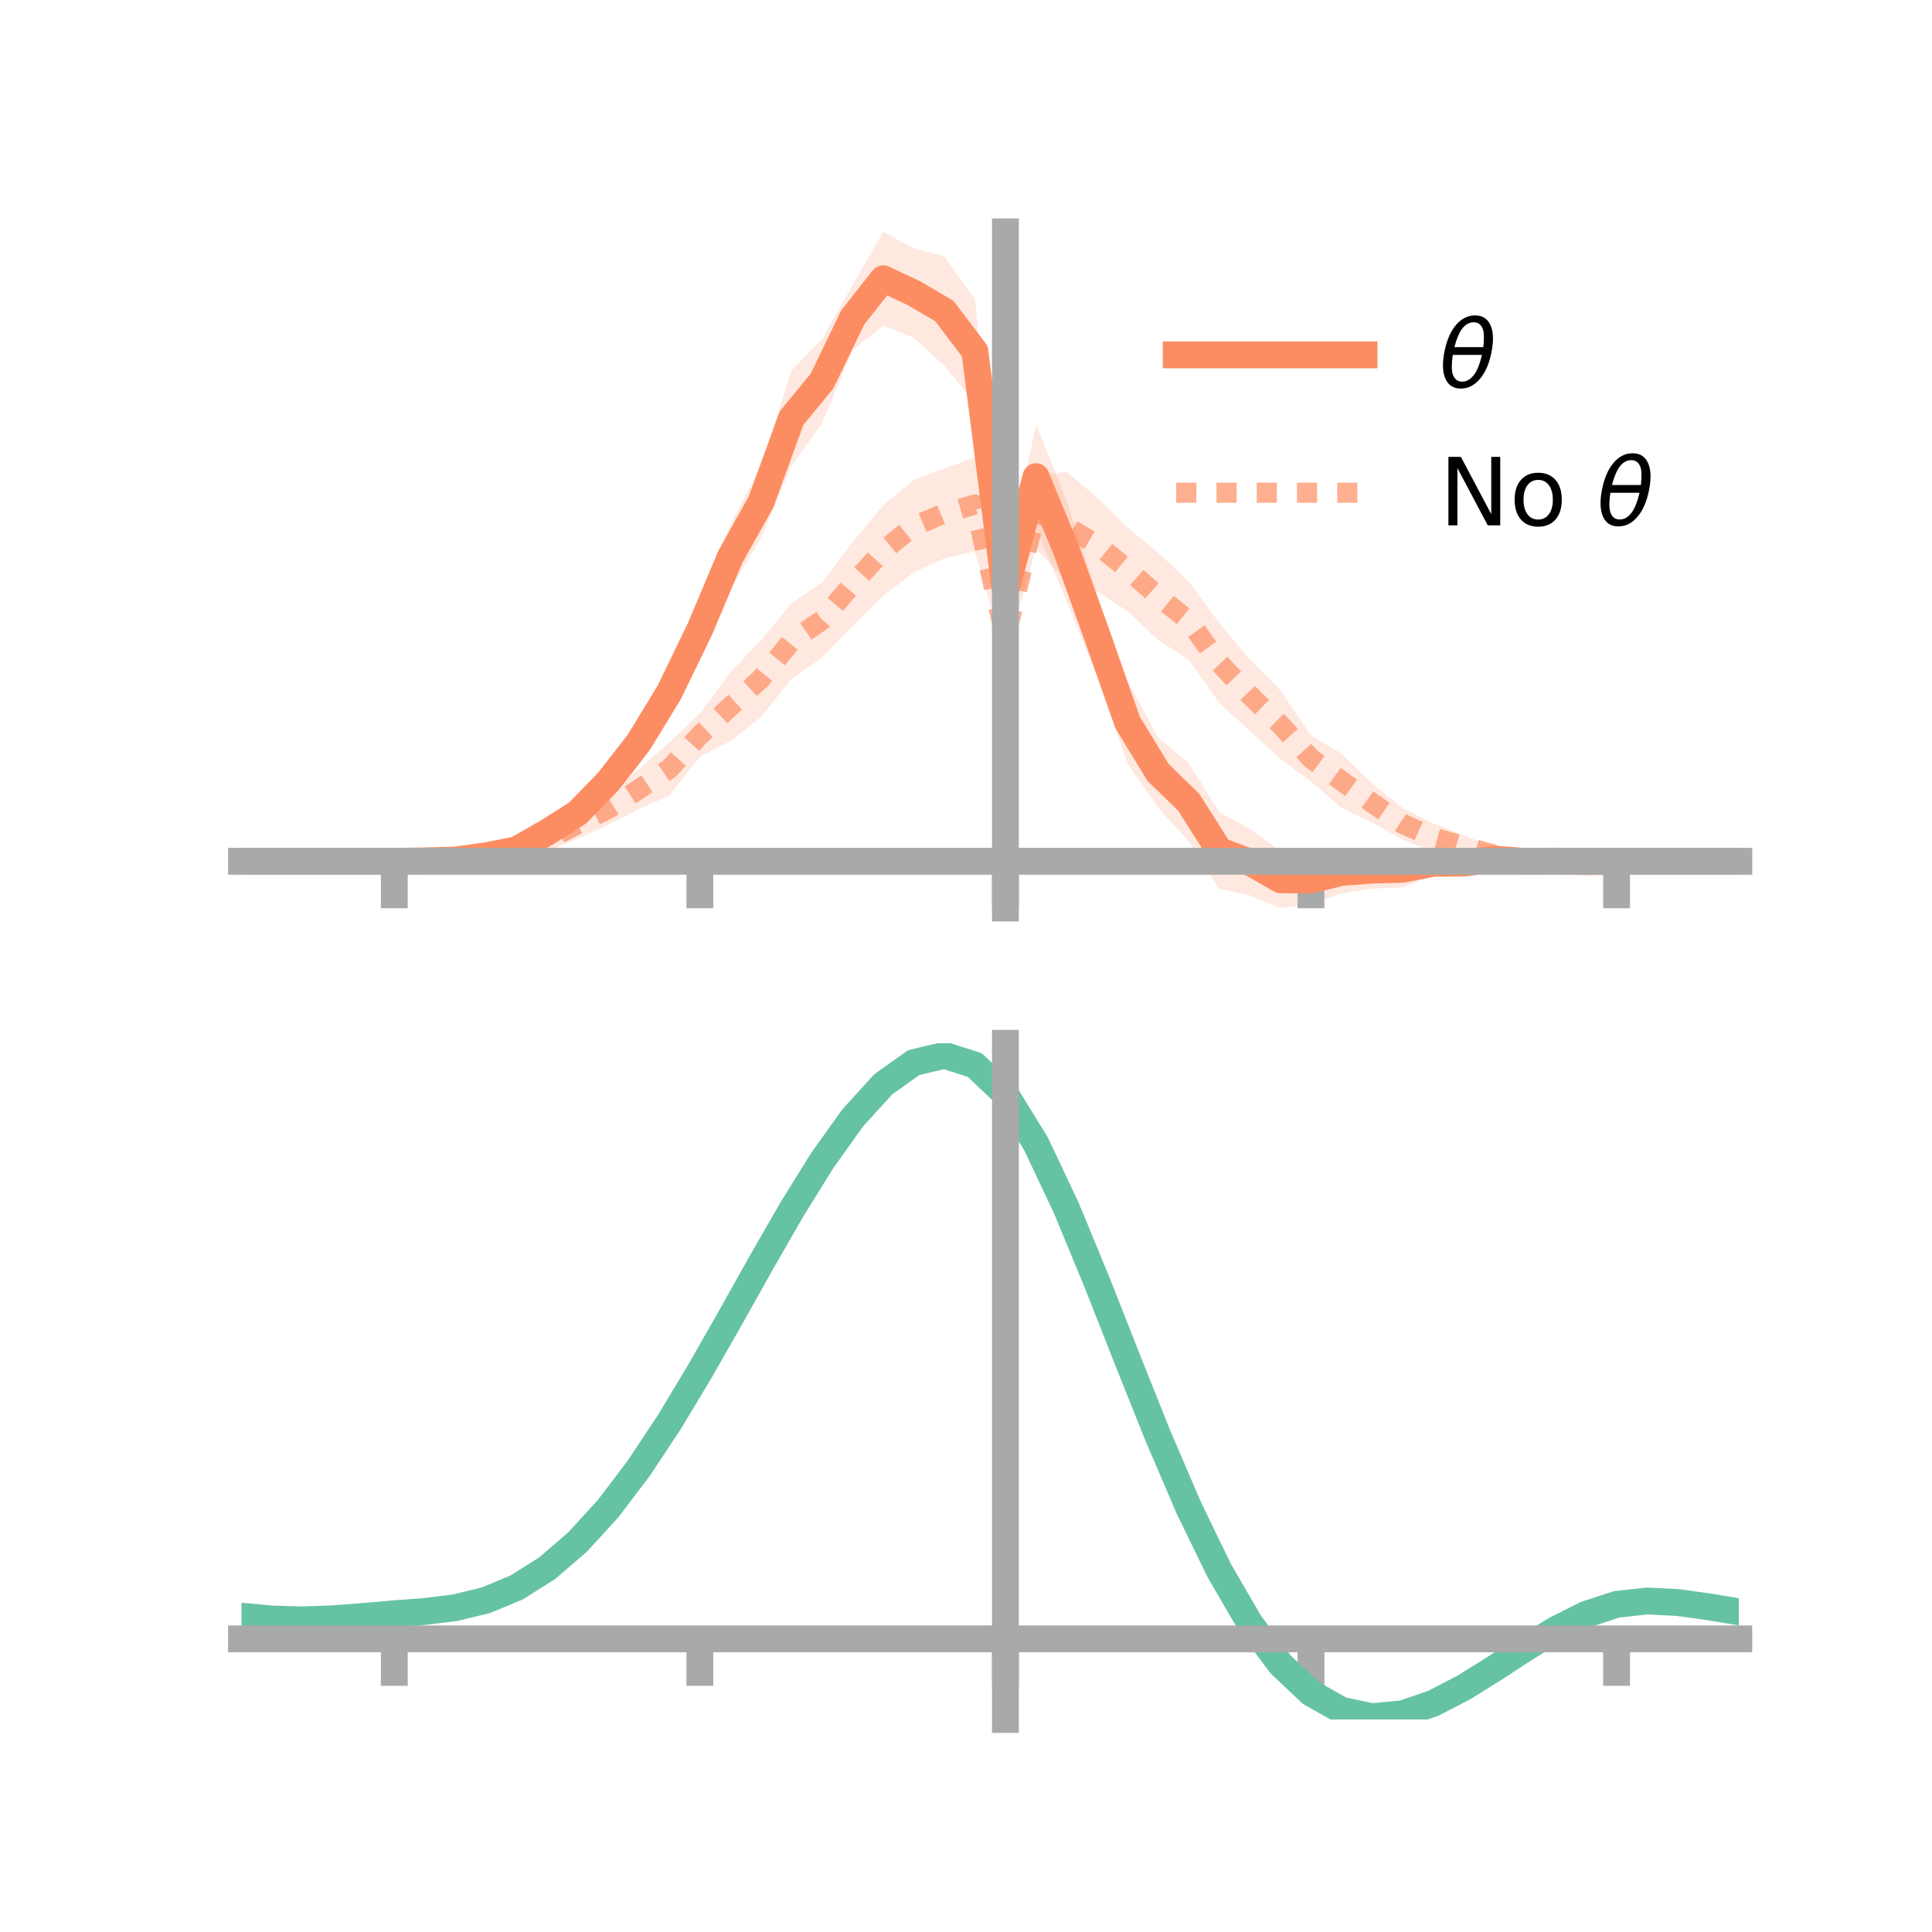 <?xml version="1.0" encoding="utf-8" standalone="no"?>
<!DOCTYPE svg PUBLIC "-//W3C//DTD SVG 1.1//EN"
  "http://www.w3.org/Graphics/SVG/1.1/DTD/svg11.dtd">
<!-- Created with matplotlib (https://matplotlib.org/) -->
<svg height="144pt" version="1.1" viewBox="0 0 144 144" width="144pt" xmlns="http://www.w3.org/2000/svg" xmlns:xlink="http://www.w3.org/1999/xlink">
 <defs>
  <style type="text/css">*{stroke-linecap:butt;stroke-linejoin:round;}</style>
 </defs>
 <g id="figure_1">
  <g id="patch_1">
   <path d="M 0 144 
L 144 144 
L 144 0 
L 0 0 
z
" style="fill:none;"/>
  </g>
  <g id="axes_1">
   <g id="patch_2">
    <path d="M 18 67.68 
L 129.6 67.68 
L 129.6 17.28 
L 18 17.28 
z
" style="fill:none;"/>
   </g>
   <g id="PolyCollection_1">
    <path clip-path="url(#pfe25ae7211)" d="M 18 64.196 
L 18 64.196 
L 20.278 64.196 
L 22.555 64.196 
L 24.833 64.196 
L 27.11 64.196 
L 29.388 64.196 
L 31.665 64.1 
L 33.943 63.9 
L 36.22 63.452 
L 38.498 62.75 
L 40.776 61.255 
L 43.053 59.649 
L 45.331 56.874 
L 47.608 53.59 
L 49.886 49.706 
L 52.163 44.702 
L 54.441 39.067 
L 56.718 34.754 
L 58.996 27.627 
L 61.273 25.269 
L 63.551 21.242 
L 65.829 17.28 
L 68.106 18.512 
L 70.384 19.101 
L 72.661 22.303 
L 74.939 42.792 
L 77.216 31.632 
L 79.494 37.298 
L 81.771 44.283 
L 84.049 50.787 
L 86.327 54.979 
L 88.604 56.896 
L 90.882 60.534 
L 93.159 61.785 
L 95.437 63.468 
L 97.714 63.747 
L 99.992 63.459 
L 102.269 63.481 
L 104.547 63.438 
L 106.824 63.44 
L 109.102 63.697 
L 111.38 63.402 
L 113.657 63.86 
L 115.935 63.979 
L 118.212 64.17 
L 120.49 64.196 
L 122.767 64.196 
L 125.045 64.196 
L 127.322 64.196 
L 129.6 64.196 
L 129.6 64.196 
L 129.6 64.196 
L 127.322 64.196 
L 125.045 64.196 
L 122.767 64.196 
L 120.49 64.196 
L 118.212 64.272 
L 115.935 64.385 
L 113.657 64.546 
L 111.38 64.661 
L 109.102 64.961 
L 106.824 65.249 
L 104.547 66.142 
L 102.269 66.228 
L 99.992 66.585 
L 97.714 67.423 
L 95.437 67.68 
L 93.159 66.735 
L 90.882 66.259 
L 88.604 62.702 
L 86.327 60.2 
L 84.049 56.925 
L 81.771 50.454 
L 79.494 44.801 
L 77.216 39.426 
L 74.939 45.404 
L 72.661 30.065 
L 70.384 27.256 
L 68.106 25.18 
L 65.829 24.276 
L 63.551 26.102 
L 61.273 31.518 
L 58.996 34.713 
L 56.718 40.095 
L 54.441 43.912 
L 52.163 49.092 
L 49.886 53.489 
L 47.608 57.075 
L 45.331 59.631 
L 43.053 61.544 
L 40.776 62.822 
L 38.498 63.932 
L 36.22 64.123 
L 33.943 64.309 
L 31.665 64.228 
L 29.388 64.196 
L 27.11 64.196 
L 24.833 64.196 
L 22.555 64.196 
L 20.278 64.196 
L 18 64.196 
z
" style="fill:#fc8d62;fill-opacity:0.2;"/>
   </g>
   <g id="PolyCollection_2">
    <path clip-path="url(#pfe25ae7211)" d="M 18 64.196 
L 18 64.196 
L 20.278 64.196 
L 22.555 64.196 
L 24.833 64.196 
L 27.11 64.196 
L 29.388 64.196 
L 31.665 64.13 
L 33.943 63.91 
L 36.22 63.317 
L 38.498 62.746 
L 40.776 61.724 
L 43.053 60.356 
L 45.331 59.124 
L 47.608 57.36 
L 49.886 55.323 
L 52.163 53.182 
L 54.441 50.097 
L 56.718 47.723 
L 58.996 44.972 
L 61.273 43.423 
L 63.551 40.4 
L 65.829 37.679 
L 68.106 35.775 
L 70.384 34.917 
L 72.661 34.106 
L 74.939 46.141 
L 77.216 35.426 
L 79.494 35.159 
L 81.771 37.098 
L 84.049 39.32 
L 86.327 41.203 
L 88.604 43.35 
L 90.882 46.435 
L 93.159 49.164 
L 95.437 51.457 
L 97.714 54.828 
L 99.992 56.178 
L 102.269 58.398 
L 104.547 60.231 
L 106.824 61.371 
L 109.102 62.266 
L 111.38 63.159 
L 113.657 63.662 
L 115.935 63.933 
L 118.212 64.157 
L 120.49 64.196 
L 122.767 64.196 
L 125.045 64.196 
L 127.322 64.196 
L 129.6 64.196 
L 129.6 64.196 
L 129.6 64.196 
L 127.322 64.196 
L 125.045 64.196 
L 122.767 64.196 
L 120.49 64.197 
L 118.212 64.245 
L 115.935 64.33 
L 113.657 64.428 
L 111.38 64.253 
L 109.102 63.87 
L 106.824 63.48 
L 104.547 62.584 
L 102.269 61.296 
L 99.992 60.231 
L 97.714 58.245 
L 95.437 56.569 
L 93.159 54.482 
L 90.882 52.402 
L 88.604 49.19 
L 86.327 47.704 
L 84.049 45.557 
L 81.771 44.084 
L 79.494 43.349 
L 77.216 40.888 
L 74.939 48.947 
L 72.661 41.102 
L 70.384 41.616 
L 68.106 42.664 
L 65.829 44.403 
L 63.551 46.646 
L 61.273 49.02 
L 58.996 50.607 
L 56.718 53.452 
L 54.441 55.227 
L 52.163 56.409 
L 49.886 59.298 
L 47.608 60.298 
L 45.331 61.464 
L 43.053 62.507 
L 40.776 63.494 
L 38.498 63.843 
L 36.22 64.104 
L 33.943 64.298 
L 31.665 64.233 
L 29.388 64.196 
L 27.11 64.196 
L 24.833 64.196 
L 22.555 64.196 
L 20.278 64.196 
L 18 64.196 
z
" style="fill:#fc8d62;fill-opacity:0.2;"/>
   </g>
   <g id="matplotlib.axis_1">
    <g id="xtick_1">
     <g id="line2d_1">
      <defs>
       <path d="M 0 0 
L 0 3.5 
" id="m6031a6926a" style="stroke:#a9a9a9;stroke-width:2;"/>
      </defs>
      <g>
       <use style="fill:#a9a9a9;stroke:#a9a9a9;stroke-width:2;" x="29.388" xlink:href="#m6031a6926a" y="64.196"/>
      </g>
     </g>
    </g>
    <g id="xtick_2">
     <g id="line2d_2">
      <g>
       <use style="fill:#a9a9a9;stroke:#a9a9a9;stroke-width:2;" x="52.163" xlink:href="#m6031a6926a" y="64.196"/>
      </g>
     </g>
    </g>
    <g id="xtick_3">
     <g id="line2d_3">
      <g>
       <use style="fill:#a9a9a9;stroke:#a9a9a9;stroke-width:2;" x="74.939" xlink:href="#m6031a6926a" y="64.196"/>
      </g>
     </g>
    </g>
    <g id="xtick_4">
     <g id="line2d_4">
      <g>
       <use style="fill:#a9a9a9;stroke:#a9a9a9;stroke-width:2;" x="97.714" xlink:href="#m6031a6926a" y="64.196"/>
      </g>
     </g>
    </g>
    <g id="xtick_5">
     <g id="line2d_5">
      <g>
       <use style="fill:#a9a9a9;stroke:#a9a9a9;stroke-width:2;" x="120.49" xlink:href="#m6031a6926a" y="64.196"/>
      </g>
     </g>
    </g>
   </g>
   <g id="matplotlib.axis_2"/>
   <g id="line2d_6">
    <path clip-path="url(#pfe25ae7211)" d="M 18 64.196 
L 20.278 64.196 
L 22.555 64.196 
L 24.833 64.196 
L 27.11 64.196 
L 29.388 64.196 
L 31.665 64.164 
L 33.943 64.104 
L 36.22 63.787 
L 38.498 63.341 
L 40.776 62.039 
L 43.053 60.596 
L 45.331 58.253 
L 47.608 55.333 
L 49.886 51.598 
L 52.163 46.897 
L 54.441 41.489 
L 56.718 37.424 
L 58.996 31.17 
L 61.273 28.394 
L 63.551 23.672 
L 65.829 20.778 
L 68.106 21.846 
L 70.384 23.179 
L 72.661 26.184 
L 74.939 44.098 
L 77.216 35.529 
L 79.494 41.049 
L 81.771 47.369 
L 84.049 53.856 
L 86.327 57.589 
L 88.604 59.799 
L 90.882 63.397 
L 93.159 64.26 
L 95.437 65.574 
L 97.714 65.585 
L 99.992 65.022 
L 102.269 64.855 
L 104.547 64.79 
L 106.824 64.344 
L 109.102 64.329 
L 111.38 64.032 
L 113.657 64.203 
L 115.935 64.182 
L 118.212 64.221 
L 120.49 64.196 
L 122.767 64.196 
L 125.045 64.196 
L 127.322 64.196 
L 129.6 64.196 
" style="fill:none;stroke:#fc8d62;stroke-linecap:square;stroke-width:2;"/>
   </g>
   <g id="line2d_7">
    <path clip-path="url(#pfe25ae7211)" d="M 18 64.196 
L 20.278 64.196 
L 22.555 64.196 
L 24.833 64.196 
L 27.11 64.196 
L 29.388 64.196 
L 31.665 64.182 
L 33.943 64.104 
L 36.22 63.71 
L 38.498 63.295 
L 40.776 62.609 
L 43.053 61.431 
L 45.331 60.294 
L 47.608 58.829 
L 49.886 57.31 
L 52.163 54.796 
L 54.441 52.662 
L 56.718 50.587 
L 58.996 47.79 
L 61.273 46.221 
L 63.551 43.523 
L 65.829 41.041 
L 68.106 39.219 
L 70.384 38.267 
L 72.661 37.604 
L 74.939 47.544 
L 77.216 38.157 
L 79.494 39.254 
L 81.771 40.591 
L 84.049 42.439 
L 86.327 44.453 
L 88.604 46.27 
L 90.882 49.418 
L 93.159 51.823 
L 95.437 54.013 
L 97.714 56.536 
L 99.992 58.205 
L 102.269 59.847 
L 104.547 61.407 
L 106.824 62.426 
L 109.102 63.068 
L 111.38 63.706 
L 113.657 64.045 
L 115.935 64.132 
L 118.212 64.201 
L 120.49 64.196 
L 122.767 64.196 
L 125.045 64.196 
L 127.322 64.196 
L 129.6 64.196 
" style="fill:none;stroke:#fc8d62;stroke-dasharray:1.5,1.5;stroke-dashoffset:0;stroke-opacity:0.7;stroke-width:1.5;"/>
   </g>
   <g id="patch_3">
    <path d="M 74.939 67.68 
L 74.939 17.28 
" style="fill:none;stroke:#a9a9a9;stroke-linecap:square;stroke-linejoin:miter;stroke-width:2;"/>
   </g>
   <g id="patch_4">
    <path d="M 129.6 67.68 
L 129.6 17.28 
" style="fill:none;"/>
   </g>
   <g id="patch_5">
    <path d="M 18 64.196 
L 129.6 64.196 
" style="fill:none;stroke:#a9a9a9;stroke-linecap:square;stroke-linejoin:miter;stroke-width:2;"/>
   </g>
   <g id="patch_6">
    <path d="M 18 17.28 
L 129.6 17.28 
" style="fill:none;"/>
   </g>
   <g id="legend_1">
    <g id="line2d_8">
     <path d="M 87.67 26.449 
L 101.67 26.449 
" style="fill:none;stroke:#fc8d62;stroke-linecap:square;stroke-width:2;"/>
    </g>
    <g id="line2d_9"/>
    <g id="text_1">
     <!-- $\theta$ -->
     <g transform="translate(107.27 28.899)scale(0.07 -0.07)">
      <defs>
       <path d="M 45.516 34.672 
L 14.453 34.672 
Q 12.359 20.062 14.5 13.875 
Q 17.188 6.25 24.469 6.25 
Q 31.781 6.25 37.359 13.922 
Q 42.234 20.656 45.516 34.672 
z
M 47.016 42.969 
Q 48.344 56.844 46.625 61.719 
Q 43.953 69.438 36.766 69.438 
Q 29.297 69.438 23.828 61.812 
Q 19.531 55.672 16.156 42.969 
z
M 38.188 76.766 
Q 49.906 76.766 54.594 66.406 
Q 59.281 56.109 55.719 37.844 
Q 52.203 19.625 43.453 9.281 
Q 34.766 -1.125 23.047 -1.125 
Q 11.281 -1.125 6.641 9.281 
Q 2 19.625 5.516 37.844 
Q 9.078 56.109 17.719 66.406 
Q 26.422 76.766 38.188 76.766 
z
" id="DejaVuSans-Oblique-952"/>
      </defs>
      <use transform="translate(0 0.234)" xlink:href="#DejaVuSans-Oblique-952"/>
     </g>
    </g>
    <g id="line2d_10">
     <path d="M 87.67 36.724 
L 101.67 36.724 
" style="fill:none;stroke:#fc8d62;stroke-dasharray:1.5,1.5;stroke-dashoffset:0;stroke-opacity:0.7;stroke-width:1.5;"/>
    </g>
    <g id="line2d_11"/>
    <g id="text_2">
     <!-- No $\theta$ -->
     <g transform="translate(107.27 39.174)scale(0.07 -0.07)">
      <defs>
       <path d="M 9.812 72.906 
L 23.094 72.906 
L 55.422 11.922 
L 55.422 72.906 
L 64.984 72.906 
L 64.984 0 
L 51.703 0 
L 19.391 60.984 
L 19.391 0 
L 9.812 0 
z
" id="DejaVuSans-78"/>
       <path d="M 30.609 48.391 
Q 23.391 48.391 19.188 42.75 
Q 14.984 37.109 14.984 27.297 
Q 14.984 17.484 19.156 11.844 
Q 23.344 6.203 30.609 6.203 
Q 37.797 6.203 41.984 11.859 
Q 46.188 17.531 46.188 27.297 
Q 46.188 37.016 41.984 42.703 
Q 37.797 48.391 30.609 48.391 
z
M 30.609 56 
Q 42.328 56 49.016 48.375 
Q 55.719 40.766 55.719 27.297 
Q 55.719 13.875 49.016 6.219 
Q 42.328 -1.422 30.609 -1.422 
Q 18.844 -1.422 12.172 6.219 
Q 5.516 13.875 5.516 27.297 
Q 5.516 40.766 12.172 48.375 
Q 18.844 56 30.609 56 
z
" id="DejaVuSans-111"/>
       <path id="DejaVuSans-32"/>
      </defs>
      <use transform="translate(0 0.234)" xlink:href="#DejaVuSans-78"/>
      <use transform="translate(74.805 0.234)" xlink:href="#DejaVuSans-111"/>
      <use transform="translate(135.986 0.234)" xlink:href="#DejaVuSans-32"/>
      <use transform="translate(167.773 0.234)" xlink:href="#DejaVuSans-Oblique-952"/>
     </g>
    </g>
   </g>
  </g>
  <g id="axes_2">
   <g id="patch_7">
    <path d="M 18 128.16 
L 129.6 128.16 
L 129.6 77.76 
L 18 77.76 
z
" style="fill:none;"/>
   </g>
   <g id="PolyCollection_3">
    <path clip-path="url(#pa31bb708c9)" d="M 18 120.501 
L 18 120.423 
L 20.278 120.642 
L 22.555 120.705 
L 24.833 120.618 
L 27.11 120.433 
L 29.388 120.227 
L 31.665 120.05 
L 33.943 119.764 
L 36.22 119.204 
L 38.498 118.244 
L 40.776 116.792 
L 43.053 114.797 
L 45.331 112.25 
L 47.608 109.185 
L 49.886 105.668 
L 52.163 101.8 
L 54.441 97.712 
L 56.718 93.558 
L 58.996 89.512 
L 61.273 85.764 
L 63.551 82.512 
L 65.829 79.96 
L 68.106 78.31 
L 70.384 77.76 
L 72.661 78.499 
L 74.939 80.698 
L 77.216 84.447 
L 79.494 89.341 
L 81.771 94.933 
L 84.049 100.801 
L 86.327 106.58 
L 88.604 111.968 
L 90.882 116.733 
L 93.159 120.708 
L 95.437 123.798 
L 97.714 125.973 
L 99.992 127.262 
L 102.269 127.743 
L 104.547 127.531 
L 106.824 126.767 
L 109.102 125.606 
L 111.38 124.21 
L 113.657 122.745 
L 115.935 121.37 
L 118.212 120.238 
L 120.49 119.499 
L 122.767 119.25 
L 125.045 119.37 
L 127.322 119.695 
L 129.6 120.082 
L 129.6 120.185 
L 129.6 120.185 
L 127.322 119.821 
L 125.045 119.515 
L 122.767 119.406 
L 120.49 119.66 
L 118.212 120.41 
L 115.935 121.57 
L 113.657 122.99 
L 111.38 124.506 
L 109.102 125.949 
L 106.824 127.147 
L 104.547 127.936 
L 102.269 128.16 
L 99.992 127.688 
L 97.714 126.417 
L 95.437 124.286 
L 93.159 121.274 
L 90.882 117.414 
L 88.604 112.793 
L 86.327 107.566 
L 84.049 101.956 
L 81.771 96.253 
L 79.494 90.815 
L 77.216 86.051 
L 74.939 82.404 
L 72.661 80.269 
L 70.384 79.554 
L 68.106 80.088 
L 65.829 81.682 
L 63.551 84.141 
L 61.273 87.269 
L 58.996 90.867 
L 56.718 94.745 
L 54.441 98.722 
L 52.163 102.63 
L 49.886 106.326 
L 47.608 109.688 
L 45.331 112.621 
L 43.053 115.064 
L 40.776 116.989 
L 38.498 118.402 
L 36.22 119.343 
L 33.943 119.891 
L 31.665 120.168 
L 29.388 120.333 
L 27.11 120.524 
L 24.833 120.692 
L 22.555 120.764 
L 20.278 120.703 
L 18 120.501 
z
" style="fill:#66c2a5;fill-opacity:0.2;"/>
   </g>
   <g id="matplotlib.axis_3">
    <g id="xtick_6">
     <g id="line2d_12">
      <g>
       <use style="fill:#a9a9a9;stroke:#a9a9a9;stroke-width:2;" x="29.388" xlink:href="#m6031a6926a" y="122.153"/>
      </g>
     </g>
    </g>
    <g id="xtick_7">
     <g id="line2d_13">
      <g>
       <use style="fill:#a9a9a9;stroke:#a9a9a9;stroke-width:2;" x="52.163" xlink:href="#m6031a6926a" y="122.153"/>
      </g>
     </g>
    </g>
    <g id="xtick_8">
     <g id="line2d_14">
      <g>
       <use style="fill:#a9a9a9;stroke:#a9a9a9;stroke-width:2;" x="74.939" xlink:href="#m6031a6926a" y="122.153"/>
      </g>
     </g>
    </g>
    <g id="xtick_9">
     <g id="line2d_15">
      <g>
       <use style="fill:#a9a9a9;stroke:#a9a9a9;stroke-width:2;" x="97.714" xlink:href="#m6031a6926a" y="122.153"/>
      </g>
     </g>
    </g>
    <g id="xtick_10">
     <g id="line2d_16">
      <g>
       <use style="fill:#a9a9a9;stroke:#a9a9a9;stroke-width:2;" x="120.49" xlink:href="#m6031a6926a" y="122.153"/>
      </g>
     </g>
    </g>
   </g>
   <g id="matplotlib.axis_4"/>
   <g id="line2d_17">
    <path clip-path="url(#pa31bb708c9)" d="M 18 120.462 
L 20.278 120.672 
L 22.555 120.734 
L 24.833 120.655 
L 27.11 120.478 
L 29.388 120.28 
L 31.665 120.109 
L 33.943 119.827 
L 36.22 119.273 
L 38.498 118.323 
L 40.776 116.891 
L 43.053 114.931 
L 45.331 112.436 
L 47.608 109.436 
L 49.886 105.997 
L 52.163 102.215 
L 54.441 98.217 
L 56.718 94.152 
L 58.996 90.19 
L 61.273 86.516 
L 63.551 83.327 
L 65.829 80.821 
L 68.106 79.199 
L 70.384 78.657 
L 72.661 79.384 
L 74.939 81.551 
L 77.216 85.249 
L 79.494 90.078 
L 81.771 95.593 
L 84.049 101.378 
L 86.327 107.073 
L 88.604 112.381 
L 90.882 117.073 
L 93.159 120.991 
L 95.437 124.042 
L 97.714 126.195 
L 99.992 127.475 
L 102.269 127.951 
L 104.547 127.734 
L 106.824 126.957 
L 109.102 125.777 
L 111.38 124.358 
L 113.657 122.868 
L 115.935 121.47 
L 118.212 120.324 
L 120.49 119.58 
L 122.767 119.328 
L 125.045 119.442 
L 127.322 119.758 
L 129.6 120.134 
" style="fill:none;stroke:#66c2a5;stroke-linecap:square;stroke-width:2;"/>
   </g>
   <g id="patch_8">
    <path d="M 74.939 128.16 
L 74.939 77.76 
" style="fill:none;stroke:#a9a9a9;stroke-linecap:square;stroke-linejoin:miter;stroke-width:2;"/>
   </g>
   <g id="patch_9">
    <path d="M 129.6 128.16 
L 129.6 77.76 
" style="fill:none;"/>
   </g>
   <g id="patch_10">
    <path d="M 18 122.153 
L 129.6 122.153 
" style="fill:none;stroke:#a9a9a9;stroke-linecap:square;stroke-linejoin:miter;stroke-width:2;"/>
   </g>
   <g id="patch_11">
    <path d="M 18 77.76 
L 129.6 77.76 
" style="fill:none;"/>
   </g>
  </g>
 </g>
 <defs>
  <clipPath id="pfe25ae7211">
   <rect height="50.4" width="111.6" x="18" y="17.28"/>
  </clipPath>
  <clipPath id="pa31bb708c9">
   <rect height="50.4" width="111.6" x="18" y="77.76"/>
  </clipPath>
 </defs>
</svg>
